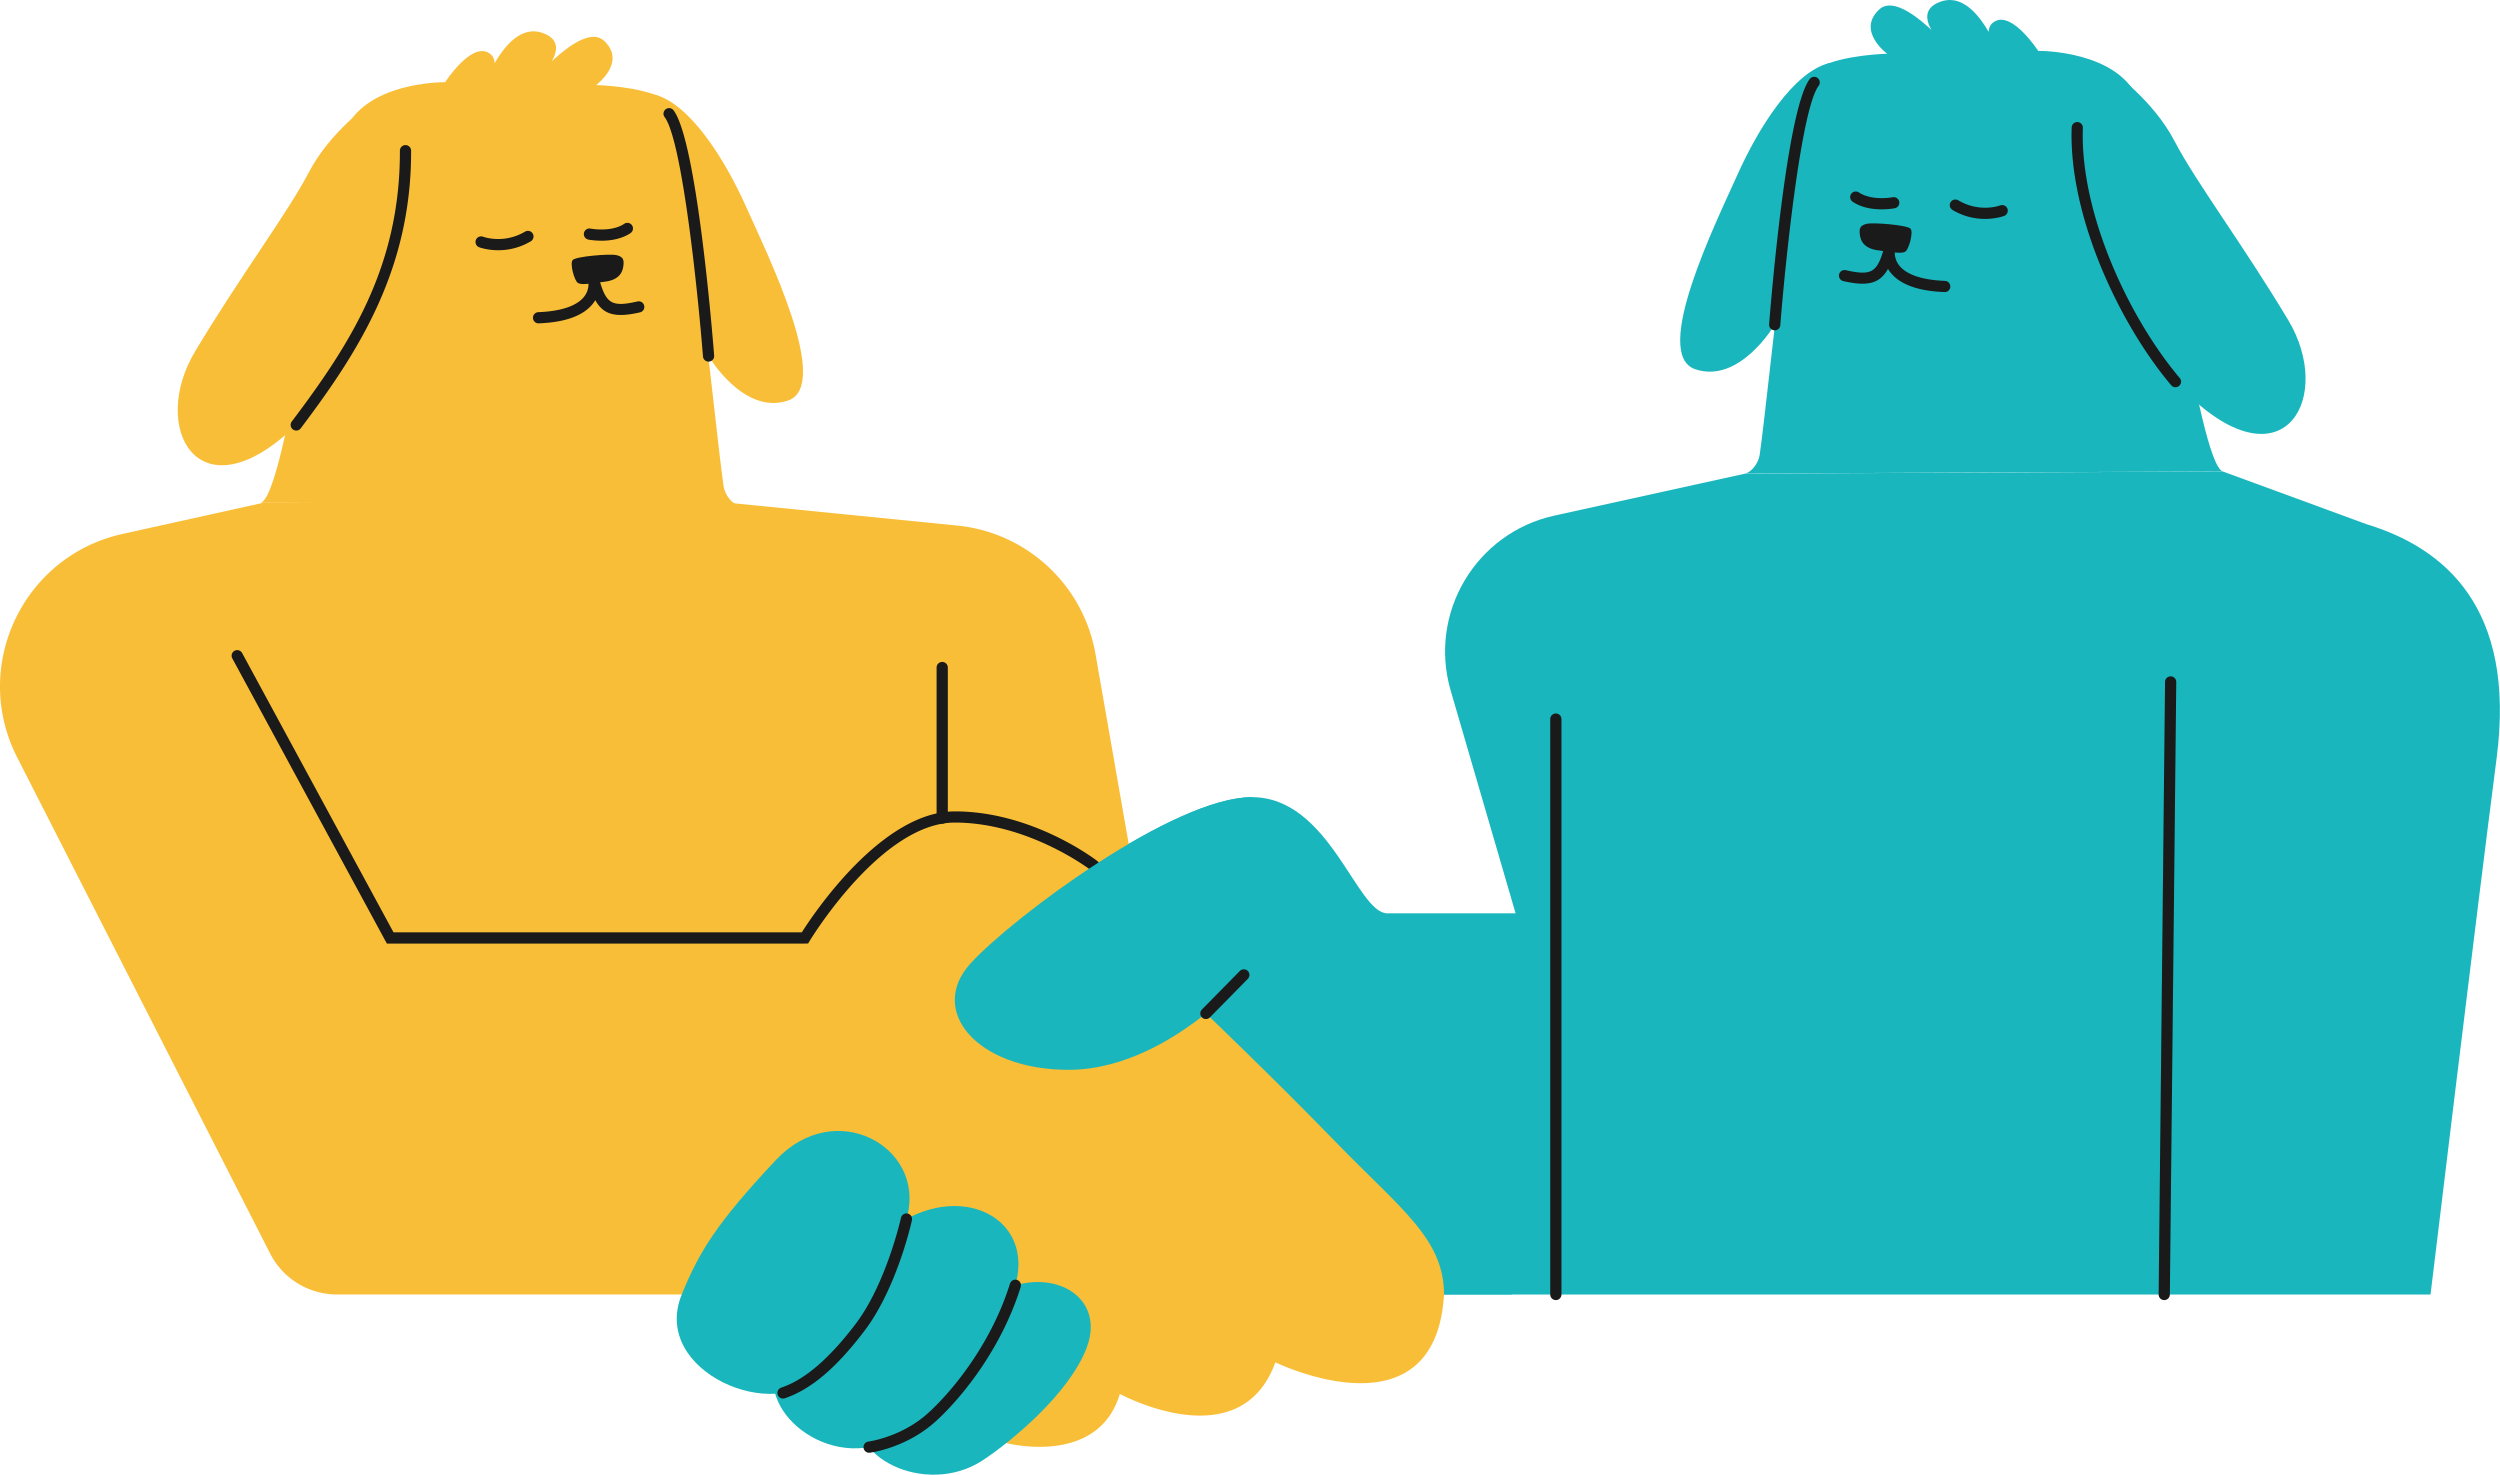 <svg width="968" height="571" fill="none" xmlns="http://www.w3.org/2000/svg">
    <path d="M466.935 392.402c-11.953 9.591-31.454 21.834-53.171 21.834-35.684 0-54.649-23.051-37.915-41.262 16.733-18.212 78.815-64.312 108.921-64.312 30.106 0 40.523 44.985 52.417 44.985h49.651l-25.137-86.276c-8.722-29.947 9.707-61.038 40.175-67.732l73.803-16.241 184.953-.855 55.693 20.428c29.729 9.055 57.98 31.845 50.389 90.435-8.07 62.269-25.615 207.83-25.615 207.83H559.122c0-21.558-16.733-33.09-41.638-58.734-24.905-25.644-50.549-50.085-50.549-50.085v-.015Z" fill="#1AB6BD"/>
    <path d="M389.657 558.755s35.51 9.302 43.942-19.037c0 0 46.593 25.441 60.227-12.228 0 0 61.95 30.237 65.297-26.267l14.503-40.334-136.594-134.13-12.865-73.542c-4.68-26.716-26.571-47.042-53.548-49.723l-88.681-8.837H102.011l-54.605 12.097c-38.596 8.548-58.734 51.244-40.77 86.479l97.954 192.126a29.069 29.069 0 0 0 25.89 15.864h133.493" fill="#F9BE37"/>
    <path d="M311.681 365.354h-161.89l-59.85-110.428a2.18 2.18 0 0 1 .87-2.941 2.166 2.166 0 0 1 2.94.869l58.619 108.153h158.093c4.55-7.186 30.99-46.839 59.242-46.839 29.932 0 54.171 18.443 55.185 19.225a2.158 2.158 0 0 1 .391 3.043 2.157 2.157 0 0 1-3.042.391c-.232-.188-24.108-18.327-52.534-18.327-28.425 0-55.895 45.333-56.185 45.796l-.637 1.043h-1.217l.015.015Z" fill="#1A1A1A"/>
    <path d="M100.889 194.655c9.982-2.26 24.586-122.83 32.25-143.04 7.664-20.211 39.219-19.79 39.219-19.79s9.794-15.155 16.647-11.476c6.853 3.68-2.507 15.17-2.507 15.17s9.287-28.209 23.877-22.674c14.604 5.534-7.925 22.934-7.925 22.934s22.5-28.324 31.439-19.993c8.939 8.33-3.086 17.154-3.086 17.154s17.27.362 26.426 5.36c8.2 4.492 19.139 123.655 22.964 150.009.405 2.811 2.825 6.694 5.65 7.172" fill="#F9BE37"/>
    <path d="M241.459 102.004c-.116 2-.522 6.129-6.969 7.027-6.461.884-9.402 1.362-10.735.522-1.333-.841-3.217-7.462-2.014-8.867 1.202-1.42 14.285-2.478 16.878-1.913 2.594.551 2.913 1.797 2.826 3.246l.014-.015Z" fill="#1A1A1A"/>
    <path d="M208.536 125.213a2.172 2.172 0 0 1-2.173-2.086 2.18 2.18 0 0 1 2.086-2.26c8.867-.334 15.024-2.449 17.791-6.085 2.144-2.826 1.55-5.694 1.536-5.723l4.216-1.072c2.666 9.678 4.897 10.996 14.85 8.736a2.159 2.159 0 0 1 2.593 1.637 2.161 2.161 0 0 1-1.637 2.593c-9.258 2.101-14.082 1.087-17.298-4.723-.232.392-.493.783-.797 1.174-3.637 4.781-10.721 7.403-21.08 7.794h-.087v.015Z" fill="#1A1A1A"/>
    <path d="M253.121 36.535c13.85 3.332 27.469 25.02 35.597 43.16 8.113 18.153 33.583 69.615 16.357 75.41-17.226 5.795-30.744-17.27-30.744-17.27l-21.138-86.986-.072-14.314Z" fill="#F9BE37"/>
    <path d="M274.351 140.022c-1.13 0-2.071-.87-2.158-2-1.782-22.673-7.925-83.523-14.85-92.68a2.171 2.171 0 1 1 3.462-2.622c8.954 11.837 15.053 86.494 15.72 94.955a2.165 2.165 0 0 1-2 2.332h-.174v.015ZM232.81 93.197c-2.782 0-4.825-.391-4.999-.42a2.174 2.174 0 0 1-1.709-2.55c.232-1.174 1.376-1.956 2.55-1.71.072.015 8.011 1.507 13.068-1.869a2.172 2.172 0 0 1 3.013.609c.667 1 .392 2.347-.608 3.013-3.579 2.376-7.983 2.941-11.315 2.941v-.014ZM192.92 96.891c-4.26 0-7.186-1.086-7.403-1.159-1.116-.42-1.681-1.68-1.261-2.81.42-1.116 1.681-1.68 2.811-1.26.318.115 8.026 2.882 16.226-1.971a2.19 2.19 0 0 1 2.985.753c.623 1.029.275 2.362-.754 2.985a24.504 24.504 0 0 1-12.59 3.462h-.014Z" fill="#1A1A1A"/>
    <path d="M143.532 39.854s8.722 3.1 12.417 13.082c5.577 15.024-6.897 80.018-43.175 113.456-36.292 33.438-54.837-.956-37.249-30.309 17.589-29.353 35.829-53.562 44.03-69.325 8.2-15.778 23.977-26.89 23.977-26.89v-.014Z" fill="#F9BE37"/>
    <path d="M860.639 182.53c-9.606-3.521-24.586-122.83-32.251-143.04-7.664-20.211-39.219-19.791-39.219-19.791s-9.793-15.155-16.646-11.475c-6.853 3.68 2.506 15.17 2.506 15.17S765.742-4.816 751.153.72c-14.604 5.534 7.925 22.934 7.925 22.934s-22.5-28.324-31.439-19.993c-8.939 8.33 3.086 17.153 3.086 17.153s-17.27.363-26.426 5.361c-8.201 4.491-19.139 123.655-22.964 150.009-.406 2.811-2.854 6.549-5.65 7.172" fill="#1AB6BD"/>
    <path d="M720.044 89.88c.116 1.998.522 6.127 6.969 7.026 6.462.883 9.403 1.362 10.736.521 1.333-.84 3.216-7.461 2.014-8.866-1.203-1.42-14.286-2.478-16.879-1.913-2.593.55-2.912 1.797-2.825 3.246l-.015-.015Z" fill="#1A1A1A"/>
    <path d="M752.994 113.089h-.087c-10.359-.391-17.443-3.014-21.08-7.795a11.263 11.263 0 0 1-.797-1.173c-3.231 5.809-8.041 6.824-17.299 4.723a2.17 2.17 0 0 1-1.637-2.593 2.16 2.16 0 0 1 2.594-1.638c9.967 2.26 12.184.942 14.85-8.736l4.216 1.072c-.015.102-.594 2.97 1.594 5.795 2.796 3.593 8.924 5.68 17.733 6.013a2.172 2.172 0 0 1 2.086 2.26 2.17 2.17 0 0 1-2.173 2.086v-.014Z" fill="#1A1A1A"/>
    <path d="M708.377 24.405c-13.85 3.332-27.469 25.02-35.597 43.16-8.113 18.153-33.583 69.615-16.357 75.41 17.226 5.795 30.744-17.27 30.744-17.27l21.138-86.986.072-14.314Z" fill="#1AB6BD"/>
    <path d="M687.176 127.896h-.174c-1.203-.087-2.086-1.145-1.999-2.333.666-8.475 6.765-83.132 15.719-94.954a2.171 2.171 0 1 1 3.463 2.622c-6.926 9.156-13.068 70.006-14.851 92.68a2.163 2.163 0 0 1-2.158 1.999v-.014ZM728.672 81.069c-3.333 0-7.737-.551-11.316-2.942a2.173 2.173 0 0 1-.608-3.013 2.172 2.172 0 0 1 3.013-.609c5.086 3.39 12.996 1.884 13.069 1.87a2.173 2.173 0 0 1 2.549 1.709 2.174 2.174 0 0 1-1.709 2.55c-.174.029-2.217.42-4.998.42v.014ZM768.601 84.763c-3.549 0-8.012-.754-12.59-3.463a2.17 2.17 0 0 1-.753-2.984 2.169 2.169 0 0 1 2.984-.754c8.201 4.868 15.908 2.101 16.241 1.97 1.116-.405 2.376.146 2.797 1.276a2.182 2.182 0 0 1-1.261 2.796c-.217.087-3.158 1.159-7.403 1.159h-.015Z" fill="#1A1A1A"/>
    <path d="M817.997 27.72s-8.722 3.101-12.417 13.083c-5.577 15.024 6.897 80.018 43.175 113.456 36.292 33.438 54.837-.956 37.248-30.309-17.588-29.353-35.828-53.562-44.029-69.325-8.2-15.778-23.977-26.89-23.977-26.89v-.014ZM263.975 501.221c-12.271 30.106 37.176 50.563 53.533 30.483 16.357-20.081 28.933-41.407 33.83-60.966 6.693-26.759-27.875-46.101-50.925-21.558-23.051 24.528-29.715 35.539-36.438 52.041Z" fill="#1AB6BD"/>
    <path d="M301.096 526.849c-9.519 20.457 23.195 45.492 48.23 28.136 21.283-14.749 39.219-38.93 44.116-58.489 6.694-26.759-25.035-40.638-51.055-18.588-26.021 22.051-33.772 32.772-41.291 48.926v.015Z" fill="#1AB6BD"/>
    <path d="M334.399 545.279c-8.345 17.937 23.876 34.815 46.158 20.124 10.91-7.186 33.453-25.687 40.234-43.623 8.548-22.63-19.892-35.192-42.711-15.865-22.514 19.081-37.104 25.195-43.681 39.35v.014ZM484.77 308.664c-30.106 0-92.188 46.101-108.921 64.313-16.734 18.211 2.231 41.262 37.915 41.262 21.703 0 41.218-12.243 53.171-21.834 0 0 25.644 24.442 50.549 50.085 24.905 25.644 41.638 37.177 41.638 58.735h26.397l-3.346-60.777-49.622-61.705-47.767-70.079h-.014Z" fill="#1AB6BD"/>
    <path d="M364.82 318.933a2.17 2.17 0 0 1-2.173-2.173v-58.285a2.17 2.17 0 0 1 2.173-2.173 2.17 2.17 0 0 1 2.174 2.173v58.285a2.17 2.17 0 0 1-2.174 2.173ZM837.997 503.4h-.029c-1.202 0-2.158-.999-2.144-2.202l2.478-237.169c0-1.188.985-2.144 2.173-2.144h.029c1.202 0 2.159 1 2.144 2.202l-2.477 237.169c0 1.188-.986 2.144-2.174 2.144ZM602.424 503.399a2.17 2.17 0 0 1-2.173-2.174V278.429a2.17 2.17 0 0 1 2.173-2.174 2.17 2.17 0 0 1 2.173 2.174v222.796a2.17 2.17 0 0 1-2.173 2.174ZM466.927 394.576c-.55 0-1.1-.202-1.521-.623a2.174 2.174 0 0 1-.029-3.071l14.735-14.966a2.173 2.173 0 0 1 3.1 3.042l-14.734 14.967a2.15 2.15 0 0 1-1.551.651ZM303.181 541.529a2.156 2.156 0 0 1-2.057-1.478c-.377-1.144.232-2.376 1.362-2.752 9.113-3.072 18.545-11.156 28.831-24.702 11.822-15.575 17.487-40.799 17.545-41.059a2.172 2.172 0 0 1 2.593-1.652 2.172 2.172 0 0 1 1.652 2.593c-.232 1.072-5.926 26.397-18.327 42.74-10.982 14.473-20.805 22.79-30.903 26.194a2.318 2.318 0 0 1-.696.116ZM336.517 562.506a2.185 2.185 0 0 1-2.158-1.913 2.168 2.168 0 0 1 1.883-2.419c.131-.015 12.952-1.724 23.268-11.17 10.808-9.896 24.789-28.223 31.555-49.984a2.19 2.19 0 0 1 2.724-1.434 2.19 2.19 0 0 1 1.434 2.723c-7.027 22.587-21.529 41.625-32.772 51.911-11.373 10.402-25.093 12.199-25.673 12.271-.087 0-.174.015-.275.015h.014ZM114.704 166.707c-.449 0-.912-.145-1.304-.435a2.187 2.187 0 0 1-.434-3.042c22.152-29.411 42.015-59.56 41.87-104.879a2.17 2.17 0 0 1 2.173-2.173 2.17 2.17 0 0 1 2.174 2.173c.144 46.637-21.037 78.685-42.74 107.501a2.16 2.16 0 0 1-1.739.869v-.014ZM842.361 149.947a2.181 2.181 0 0 1-1.666-.768c-20.095-23.76-39.784-65.674-38.538-99.837.043-1.203 1.058-2.144 2.246-2.086a2.169 2.169 0 0 1 2.086 2.245c-1.203 33.062 17.951 73.759 37.509 96.867a2.15 2.15 0 0 1-.26 3.057 2.153 2.153 0 0 1-1.406.507l.029.015Z" fill="#1A1A1A"/>
</svg>
